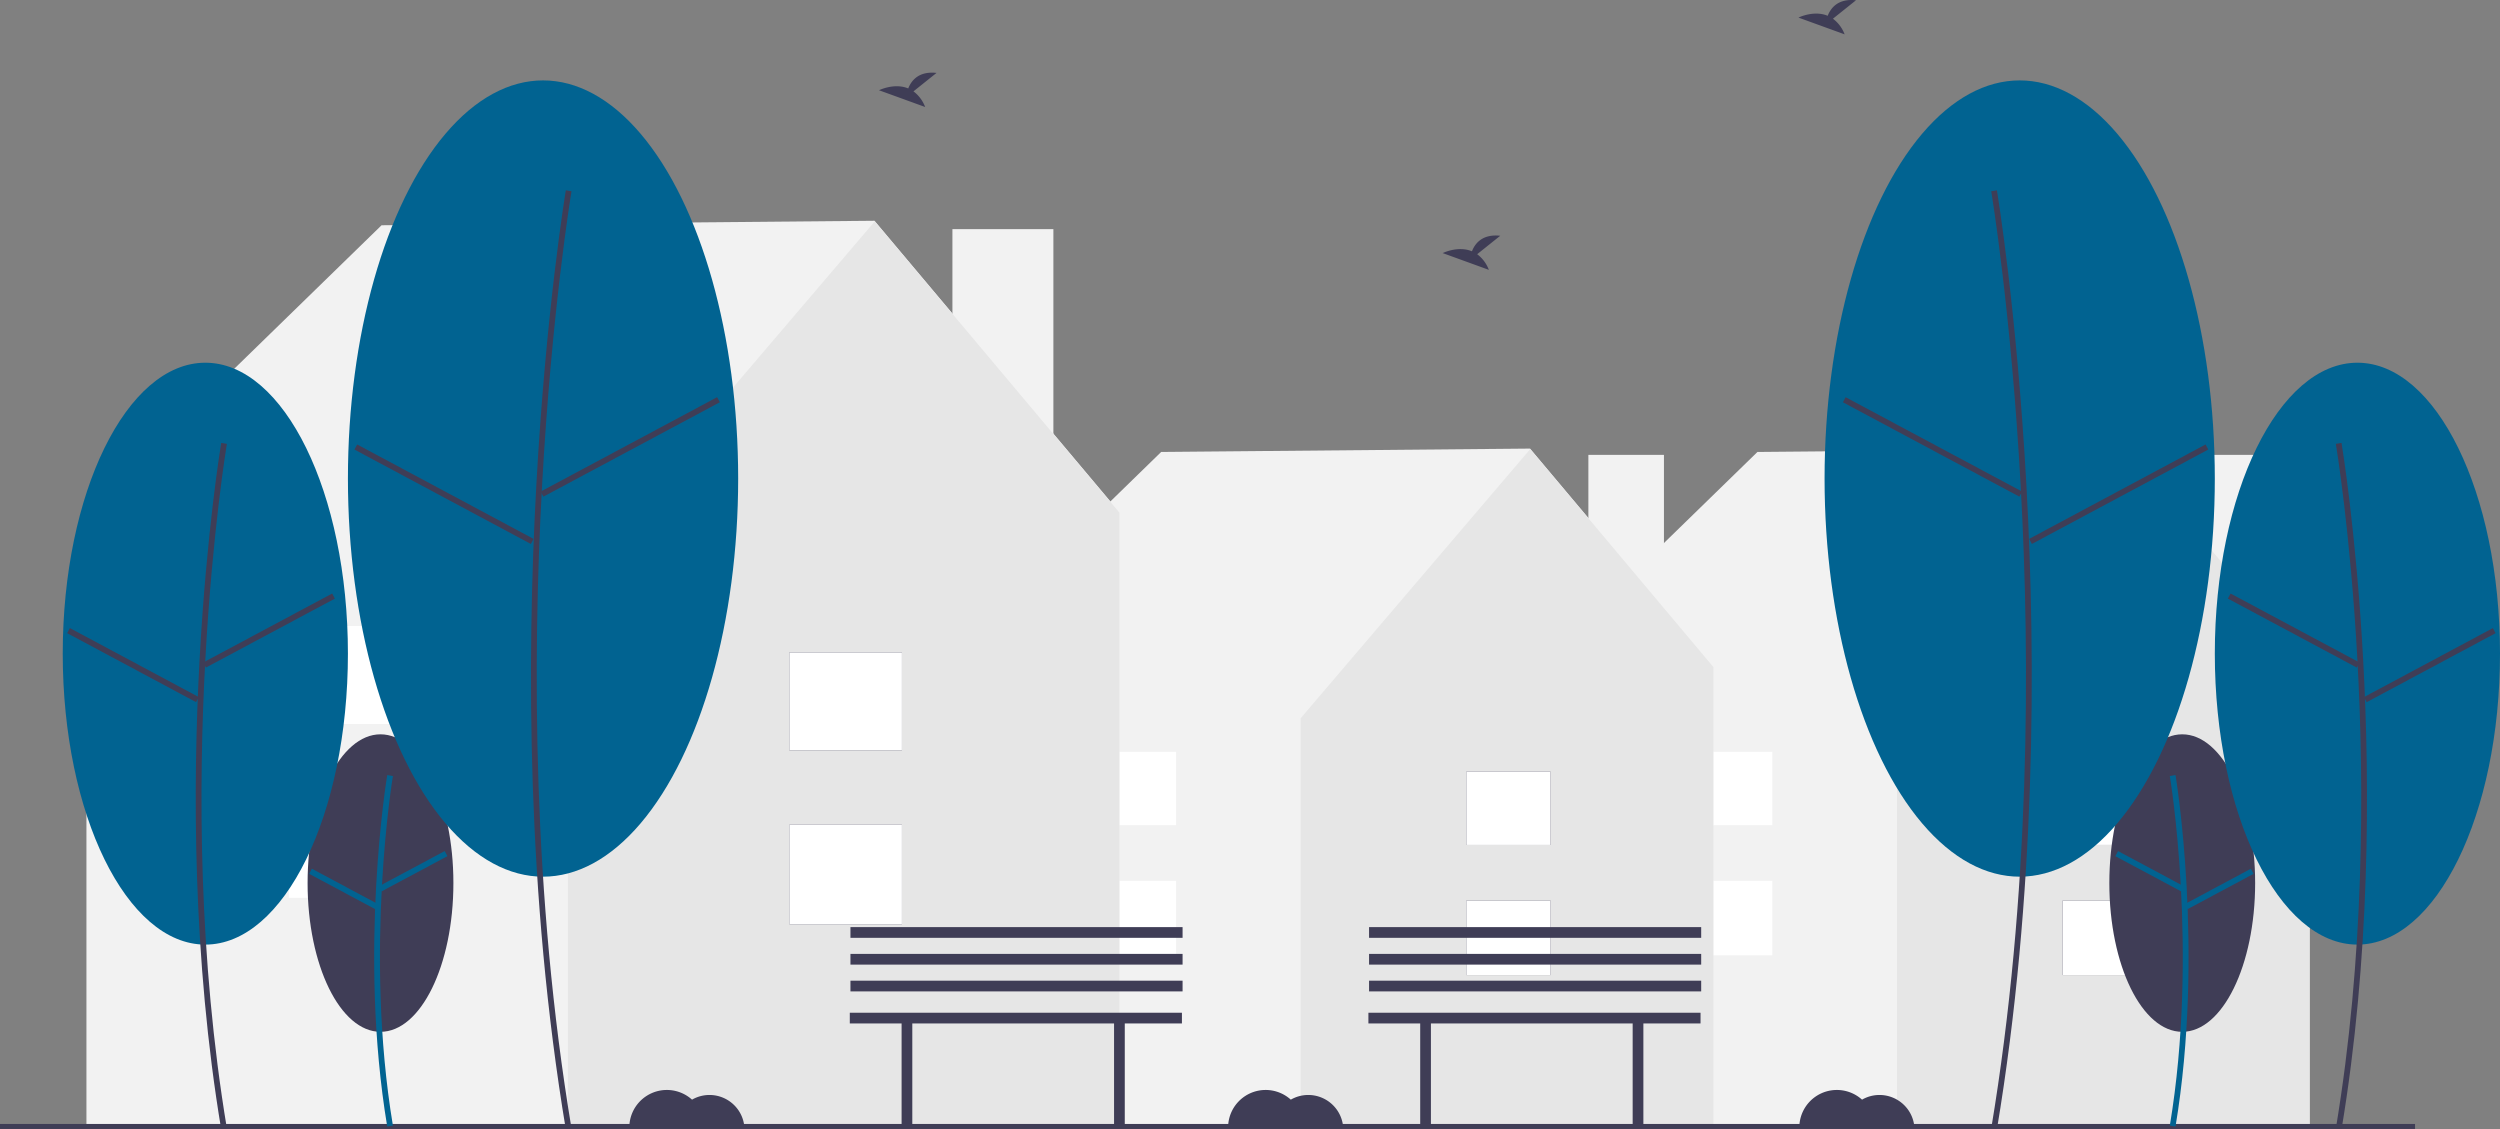 <svg xmlns="http://www.w3.org/2000/svg" width="997.861" height="450.808" viewBox="0 0 997.861 450.808" xmlns:xlink="http://www.w3.org/1999/xlink" role="img" artist="Katerina Limpitsouni" source="https://undraw.co/"><rect x="0" y="0" width="997.861" height="450.808" fill="#808080" stroke="none"/><rect x="871.992" y="181.558" width="30.159" height="104.398" fill="#f2f2f2"/><polygon points="922.068 266.317 848.715 179.052 701.475 180.398 612.156 267.396 613.961 268.556 613.316 268.556 613.316 449.513 921.871 449.513 921.871 268.556 922.068 266.317" fill="#f2f2f2"/><polygon points="848.792 179.238 757.154 286.674 757.154 449.513 921.871 449.513 921.871 266.236 848.792 179.238" fill="#e6e6e6"/><rect x="823.272" y="359.461" width="33.639" height="29.733" fill="#3f3d56"/><rect x="823.272" y="307.996" width="33.639" height="29.262" fill="#3f3d56"/><rect x="823.272" y="359.461" width="33.639" height="29.733" fill="#fff"/><rect x="823.272" y="307.996" width="33.639" height="29.262" fill="#fff"/><rect x="673.777" y="351.571" width="33.639" height="29.733" fill="#fff"/><rect x="673.777" y="300.106" width="33.639" height="29.262" fill="#fff"/><rect x="633.992" y="181.558" width="30.159" height="104.398" fill="#f2f2f2"/><polygon points="684.068 266.317 610.715 179.052 463.475 180.398 374.156 267.396 375.961 268.556 375.316 268.556 375.316 449.513 683.871 449.513 683.871 268.556 684.068 266.317" fill="#f2f2f2"/><polygon points="610.792 179.238 519.154 286.674 519.154 449.513 683.871 449.513 683.871 266.236 610.792 179.238" fill="#e6e6e6"/><rect x="585.272" y="359.461" width="33.639" height="29.733" fill="#3f3d56"/><rect x="585.272" y="307.996" width="33.639" height="29.262" fill="#3f3d56"/><rect x="585.272" y="359.461" width="33.639" height="29.733" fill="#fff"/><rect x="585.272" y="307.996" width="33.639" height="29.262" fill="#fff"/><rect x="435.777" y="351.571" width="33.639" height="29.733" fill="#fff"/><rect x="435.777" y="300.106" width="33.639" height="29.262" fill="#fff"/><rect x="380.154" y="91.46" width="40.3" height="139.501" fill="#f2f2f2"/><polygon points="447.068 204.718 349.051 88.112 152.302 89.91 32.951 206.161 35.362 207.711 34.501 207.711 34.501 449.513 446.804 449.513 446.804 207.711 447.068 204.718" fill="#f2f2f2"/><polygon points="349.153 88.36 226.702 231.921 226.702 449.513 446.804 449.513 446.804 204.611 349.153 88.36" fill="#e6e6e6"/><rect x="315.053" y="329.181" width="44.95" height="39.731" fill="#3f3d56"/><rect x="315.053" y="260.412" width="44.95" height="39.101" fill="#3f3d56"/><rect x="315.053" y="329.181" width="44.95" height="39.731" fill="#fff"/><rect x="315.053" y="260.412" width="44.95" height="39.101" fill="#fff"/><rect x="115.29" y="318.639" width="44.95" height="39.731" fill="#fff"/><rect x="115.29" y="249.869" width="44.95" height="39.101" fill="#fff"/><rect y="448.62" width="963.951" height="2" fill="#3f3d56"/><ellipse cx="151.872" cy="352.472" rx="29.099" ry="59.374" fill="#3f3d56"/><path d="M255.629,674.254c-11.655-69.925-.117-139.598.001-140.293l2.267.384c-.117.692-11.588,69.998.001,139.532Z" transform="translate(-101.069 -224.596)" fill="#016391"/><rect x="251.026" y="571.202" width="29.841" height="2.3" transform="translate(-339.582 -31.501) rotate(-28.142)" fill="#016391"/><rect x="237.023" y="564.485" width="2.3" height="29.842" transform="translate(-486.125 291.371) rotate(-61.842)" fill="#016391"/><ellipse cx="81.955" cy="260.903" rx="56.915" ry="116.129" fill="#016391"/><path d="M189.364,675.404c-22.765-136.585-.23-272.673.001-274.032l2.267.384c-.23,1.355-22.698,137.077.001,273.271Z" transform="translate(-101.069 -224.596)" fill="#3f3d56"/><rect x="179.276" y="475.125" width="58.368" height="2.3" transform="translate(-301.062 -69.972) rotate(-28.142)" fill="#3f3d56"/><rect x="152.989" y="460.889" width="2.3" height="58.368" transform="translate(-451.742 170.111) rotate(-61.843)" fill="#3f3d56"/><ellipse cx="216.754" cy="191.008" rx="77.883" ry="158.914" fill="#016391"/><path d="M326.916,675.404c-31.14-186.837-.314-372.992.001-374.851l2.267.384c-.314,1.855-31.074,187.644.001,374.089Z" transform="translate(-101.069 -224.596)" fill="#3f3d56"/><rect x="312.694" y="401.831" width="79.871" height="2.3" transform="translate(-249.45 -10.639) rotate(-28.142)" fill="#3f3d56"/><rect x="277.146" y="381.926" width="2.3" height="79.871" transform="translate(-326.036 243.558) rotate(-61.843)" fill="#3f3d56"/><ellipse cx="871.029" cy="352.472" rx="29.099" ry="59.374" fill="#3f3d56"/><path d="M969.412,674.254c11.655-69.925.117-139.598-.001-140.293l-2.267.384c.117.692,11.588,69.998-.001,139.532Z" transform="translate(-101.069 -224.596)" fill="#016391"/><rect x="957.944" y="557.431" width="2.3" height="29.841" transform="translate(-99.025 923.519) rotate(-61.858)" fill="#016391"/><rect x="971.946" y="578.256" width="29.842" height="2.3" transform="translate(-257.698 309.683) rotate(-28.158)" fill="#016391"/><ellipse cx="940.946" cy="260.903" rx="56.915" ry="116.129" fill="#016391"/><path d="M1035.676,675.404c22.765-136.585.23-272.673-.001-274.032l-2.267.384c.23,1.355,22.698,137.077-.001,273.271Z" transform="translate(-101.069 -224.596)" fill="#3f3d56"/><rect x="1015.43" y="447.091" width="2.3" height="58.368" transform="translate(16.066 923.448) rotate(-61.858)" fill="#3f3d56"/><rect x="1041.717" y="488.923" width="58.368" height="2.3" transform="translate(-205.596 338.756) rotate(-28.157)" fill="#3f3d56"/><ellipse cx="806.148" cy="191.008" rx="77.883" ry="158.914" fill="#016391"/><path d="M898.124,675.404c31.14-186.837.314-372.992-.001-374.851l-2.267.384c.314,1.855,31.074,187.644-.001,374.089Z" transform="translate(-101.069 -224.596)" fill="#3f3d56"/><rect x="871.261" y="363.045" width="2.3" height="79.871" transform="translate(4.524 757.596) rotate(-61.858)" fill="#3f3d56"/><rect x="906.809" y="420.712" width="79.871" height="2.3" transform="translate(-188.102 272.081) rotate(-28.157)" fill="#3f3d56"/><path d="M690.674,326.062l9.206-7.363c-7.151-.789-10.09,3.111-11.292,6.198-5.587-2.32-11.669.72-11.669.72l18.419,6.687A13.938,13.938,0,0,0,690.674,326.062Z" transform="translate(-101.069 -224.596)" fill="#3f3d56"/><path d="M465.674,261.062l9.206-7.363c-7.151-.789-10.09,3.111-11.292,6.198-5.587-2.32-11.669.72-11.669.72l18.419,6.687A13.938,13.938,0,0,0,465.674,261.062Z" transform="translate(-101.069 -224.596)" fill="#3f3d56"/><path d="M832.674,232.062l9.206-7.363c-7.151-.789-10.09,3.111-11.292,6.198-5.587-2.32-11.669.72-11.669.72l18.419,6.687A13.938,13.938,0,0,0,832.674,232.062Z" transform="translate(-101.069 -224.596)" fill="#3f3d56"/><path d="M851.26,661.648a13.918,13.918,0,0,0-6.97,1.87A14.982,14.982,0,0,0,819.26,674.648h45.95A13.99,13.99,0,0,0,851.26,661.648Z" transform="translate(-101.069 -224.596)" fill="#3f3d56"/><path d="M384.26,661.648a13.918,13.918,0,0,0-6.97,1.87A14.982,14.982,0,0,0,352.26,674.648h45.95A13.99,13.99,0,0,0,384.26,661.648Z" transform="translate(-101.069 -224.596)" fill="#3f3d56"/><path d="M623.26,661.648a13.918,13.918,0,0,0-6.97,1.87A14.982,14.982,0,0,0,591.26,674.648h45.95A13.99,13.99,0,0,0,623.26,661.648Z" transform="translate(-101.069 -224.596)" fill="#3f3d56"/><polygon points="471.759 404.228 339.191 404.228 339.191 408.504 359.866 408.504 359.866 449.13 364.142 449.13 364.142 408.504 444.669 408.504 444.669 449.13 448.946 449.13 448.946 408.504 471.759 408.504 471.759 404.228" fill="#3f3d56"/><rect x="339.452" y="391.434" width="132.568" height="4.276" fill="#3f3d56"/><rect x="339.452" y="380.743" width="132.568" height="4.276" fill="#3f3d56"/><rect x="339.452" y="370.052" width="132.568" height="4.276" fill="#3f3d56"/><polygon points="678.759 404.228 546.191 404.228 546.191 408.504 566.866 408.504 566.866 449.13 571.142 449.13 571.142 408.504 651.669 408.504 651.669 449.13 655.946 449.13 655.946 408.504 678.759 408.504 678.759 404.228" fill="#3f3d56"/><rect x="546.452" y="391.434" width="132.568" height="4.276" fill="#3f3d56"/><rect x="546.452" y="380.743" width="132.568" height="4.276" fill="#3f3d56"/><rect x="546.452" y="370.052" width="132.568" height="4.276" fill="#3f3d56"/></svg>